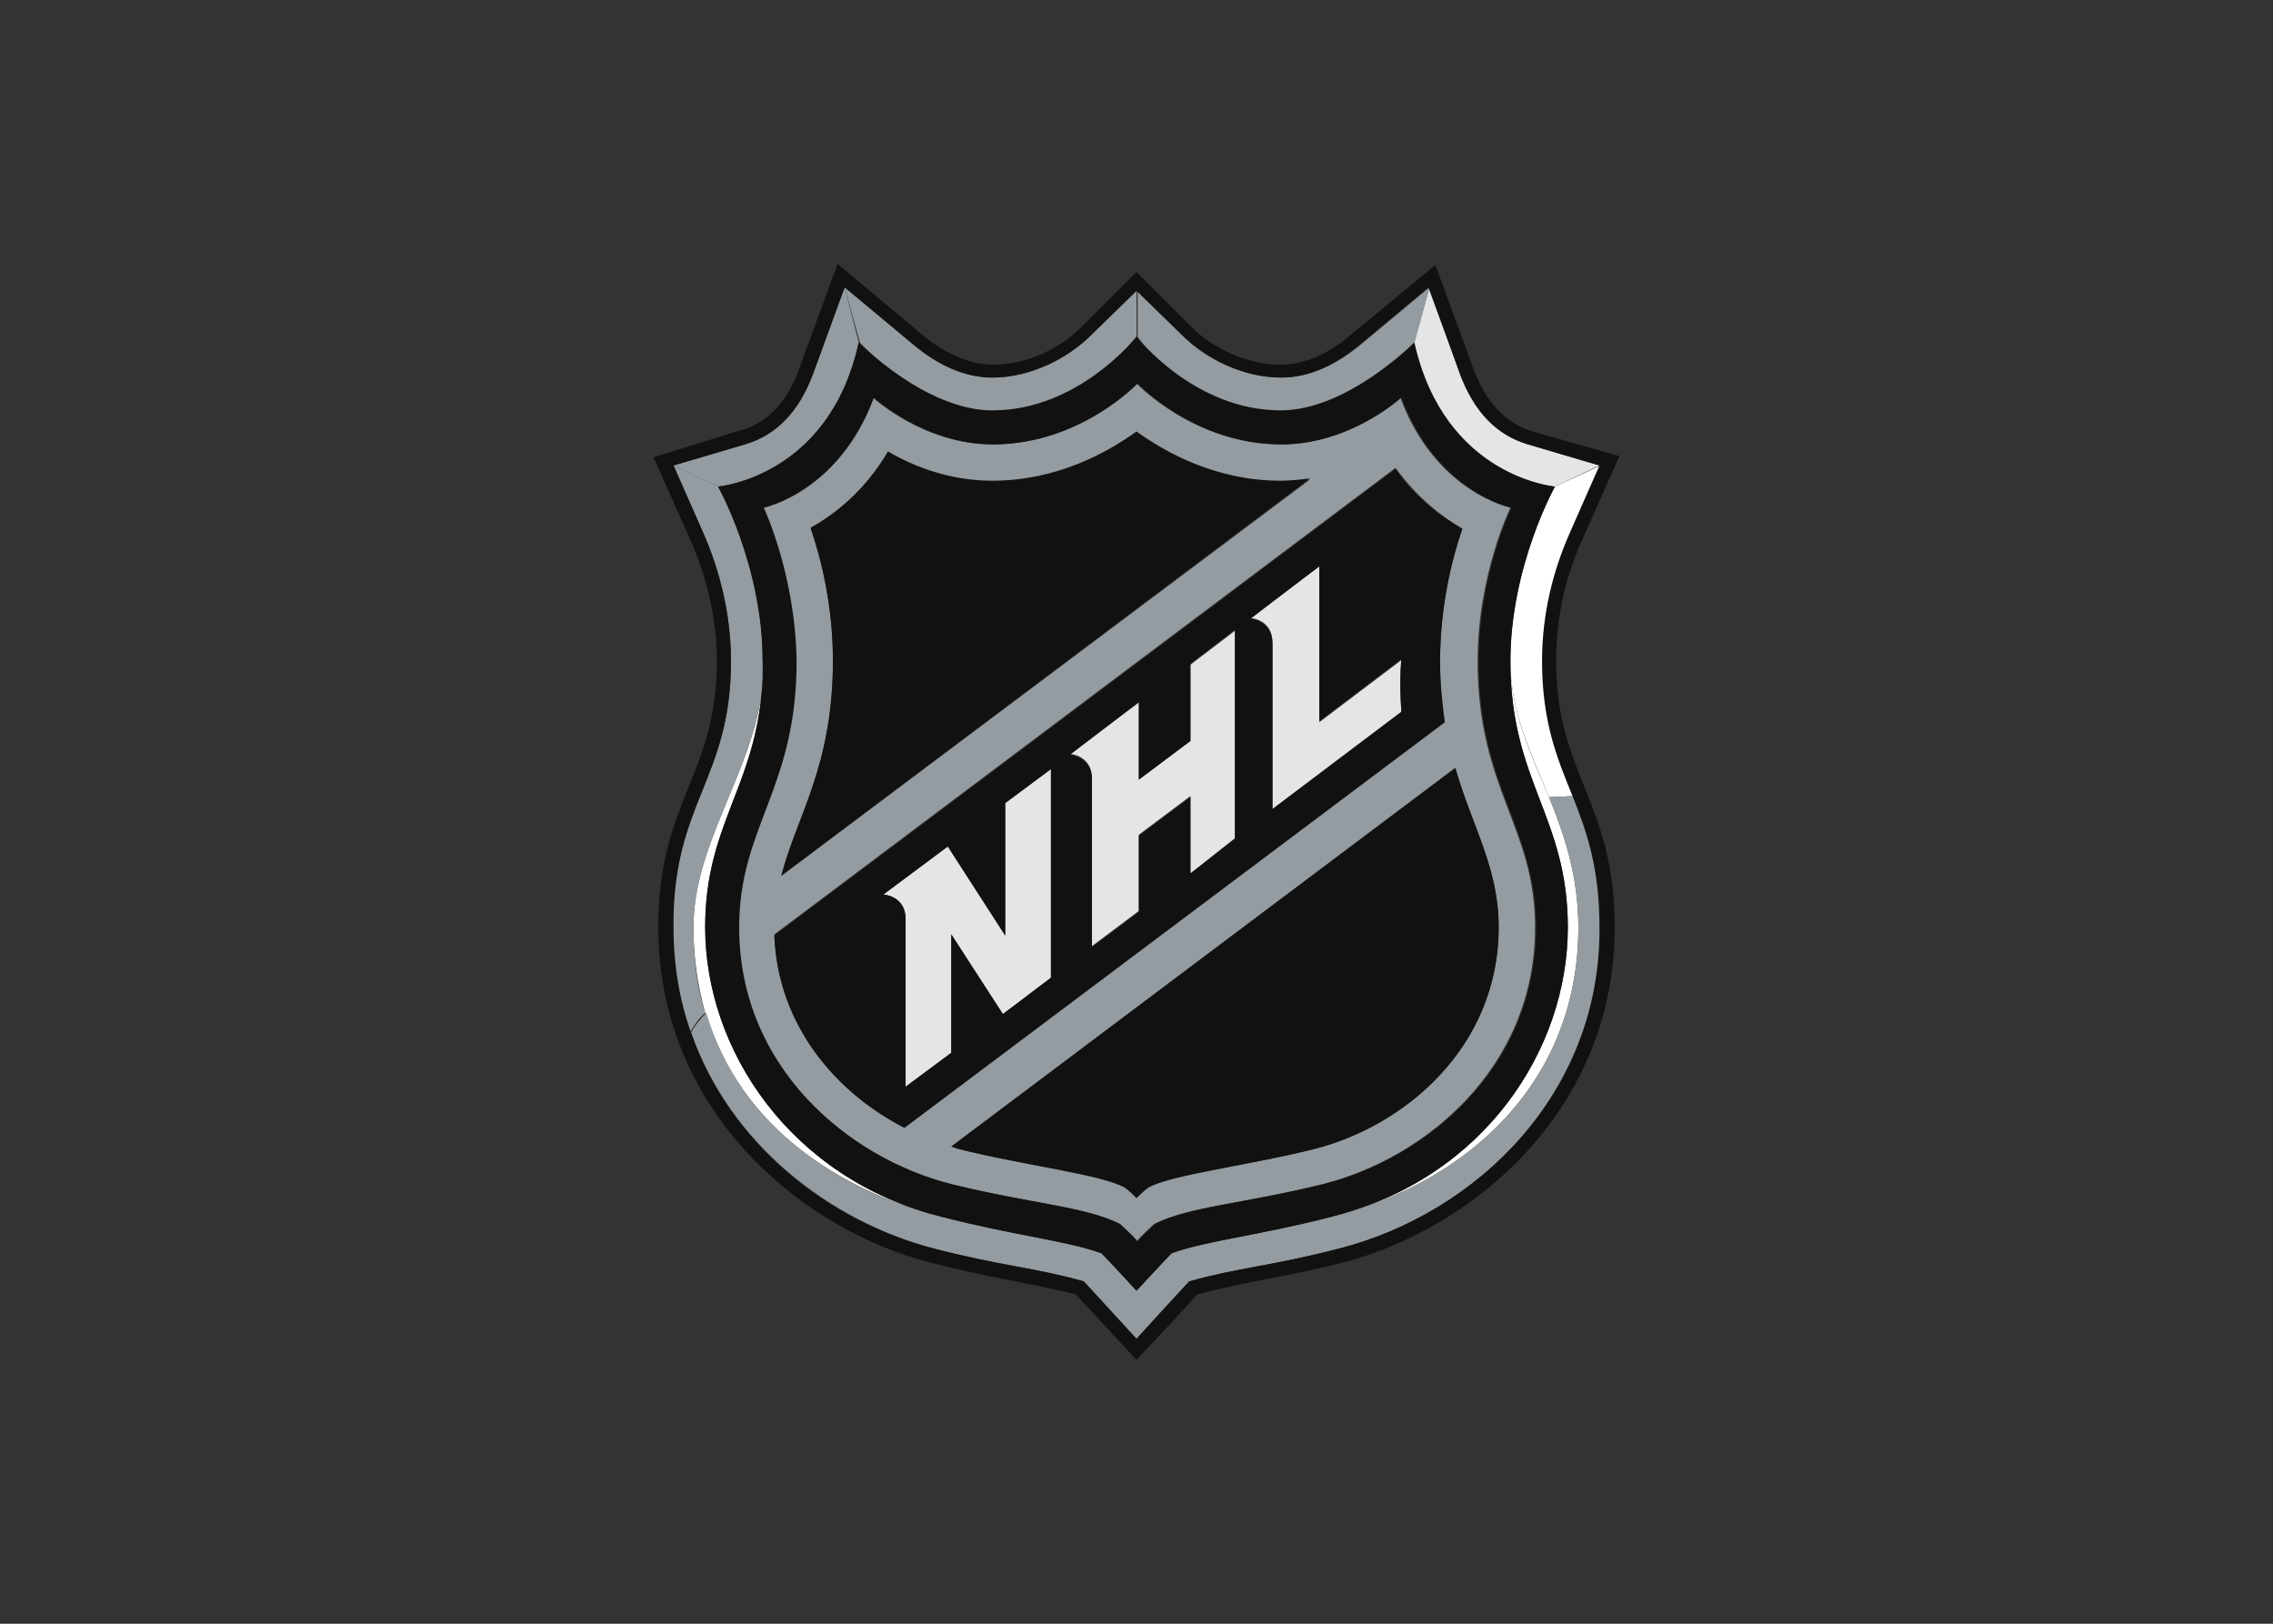 <svg clip-rule="evenodd" fill-rule="evenodd" viewBox="0 0 560 400" xmlns="http://www.w3.org/2000/svg" xmlns:xlink="http://www.w3.org/1999/xlink"><rect x="0" y="0" width="560" height="400" fill="#333333" stroke="none"/><linearGradient id="a" gradientTransform="matrix(9.913 0 0 9.913 .883 41.44)" gradientUnits="userSpaceOnUse" x2="1"><stop offset="0" stop-color="#fff"/><stop offset=".11" stop-color="#fff"/><stop offset=".24" stop-color="#dcdfe1"/><stop offset=".44" stop-color="#a8afb3"/><stop offset=".54" stop-color="#949ca1"/><stop offset="1" stop-color="#949ca1"/></linearGradient><linearGradient id="b" gradientTransform="matrix(0 -28.25 28.25 0 76.92 45.48)" gradientUnits="userSpaceOnUse" x2="1"><stop offset="0" stop-color="#fff"/><stop offset=".35" stop-color="#fff"/><stop offset=".56" stop-color="#949ca1"/><stop offset="1" stop-color="#949ca1"/></linearGradient><linearGradient id="c" gradientTransform="matrix(38.05 0 0 38.05 3.17 77.82)" gradientUnits="userSpaceOnUse" x2="1"><stop offset="0" stop-color="#fff"/><stop offset=".15" stop-color="#fff"/><stop offset=".21" stop-color="#fafafa"/><stop offset=".29" stop-color="#ebeced"/><stop offset=".37" stop-color="#d2d5d7"/><stop offset=".45" stop-color="#afb5b9"/><stop offset=".51" stop-color="#949ca1"/><stop offset="1" stop-color="#949ca1"/></linearGradient><linearGradient id="d" gradientTransform="matrix(-45.12 -64.42 64.42 -45.12 63.8 75.89)" gradientUnits="userSpaceOnUse" x2="1"><stop offset="0" stop-color="#949ca1"/><stop offset=".01" stop-color="#99a1a6"/><stop offset=".12" stop-color="#c2c6c8"/><stop offset=".2" stop-color="#dbddde"/><stop offset=".25" stop-color="#e4e5e6"/><stop offset=".75" stop-color="#e4e5e6"/><stop offset=".8" stop-color="#dcdedf"/><stop offset=".87" stop-color="#c7cacd"/><stop offset=".97" stop-color="#a3aaae"/><stop offset="1" stop-color="#949ca1"/></linearGradient><linearGradient id="e"><stop offset="0" stop-color="#fff"/><stop offset=".25" stop-color="#fff"/><stop offset=".34" stop-color="#fafafa"/><stop offset=".45" stop-color="#ebeced"/><stop offset=".57" stop-color="#d2d5d7"/><stop offset=".7" stop-color="#afb5b9"/><stop offset=".79" stop-color="#949ca1"/><stop offset="1" stop-color="#949ca1"/></linearGradient><linearGradient id="f" gradientTransform="matrix(24.95 0 0 24.95 16.27 7.3)" gradientUnits="userSpaceOnUse" x2="1" xlink:href="#e"/><linearGradient id="g" gradientTransform="matrix(39.58 0 0 39.58 41.22 68.56)" gradientUnits="userSpaceOnUse" x2="1"><stop offset="0" stop-color="#fff"/><stop offset=".2" stop-color="#fff"/><stop offset=".33" stop-color="#fafbfb"/><stop offset=".47" stop-color="#edeeef"/><stop offset=".63" stop-color="#d7dadc"/><stop offset=".79" stop-color="#b8bdc1"/><stop offset=".93" stop-color="#949ca1"/><stop offset="1" stop-color="#949ca1"/></linearGradient><linearGradient id="h" gradientTransform="matrix(24.95 0 0 24.95 41.22 7.3)" gradientUnits="userSpaceOnUse" x2="1" xlink:href="#e"/><linearGradient id="i" gradientTransform="matrix(15.86 0 0 15.86 1.67 10.54)" gradientUnits="userSpaceOnUse" x2="1"><stop offset="0" stop-color="#fff"/><stop offset=".39" stop-color="#fff"/><stop offset=".47" stop-color="#fafafa"/><stop offset=".57" stop-color="#ebeced"/><stop offset=".67" stop-color="#d2d5d7"/><stop offset=".79" stop-color="#afb5b9"/><stop offset=".87" stop-color="#949ca1"/><stop offset="1" stop-color="#949ca1"/></linearGradient><path d="m173.733 228.444c0-24.545 11.551-33.786 13.861-57.176-3.176 20.503-16.749 36.963-16.749 57.176 0 7.797 1.155 14.727 2.888 21.08 8.374 28.299 33.786 43.893 58.043 50.246-37.251-9.529-58.043-41.294-58.043-71.326zm215.134 0c0-12.706-3.465-22.813-7.219-32.053-4.62-10.973-9.529-21.08-9.529-33.497 0 29.743 14.15 38.406 14.15 65.551 0 30.032-20.503 61.797-58.043 71.326 33.786-8.663 60.642-33.497 60.642-71.326z" fill="#fff"/><path d="m376.449 109.471c-7.797-2.31-13.283-8.086-16.749-17.326l-7.508-21.369-3.754 13.572c7.508 33.209 34.652 35.519 34.652 35.519l10.973-5.198-17.615-5.198zm-128.791 120.995-14.15-21.947-15.882 11.84s5.487.289 5.487 6.064v41.294l11.262-8.374v-29.166l12.706 19.636 11.84-8.952v-51.401l-11.262 8.374v32.631zm45.626-47.936-12.706 9.529v-19.059l-17.037 12.706s5.487.289 5.487 6.064v41.294l11.551-8.663v-18.77l12.706-9.529v19.059l10.973-8.086v-51.69l-10.973 8.374v18.77zm31.765-4.62v-38.406l-17.037 12.706s5.487.289 5.487 6.064v41.294l31.765-23.968c-.578-8.086 0-12.995 0-12.995l-20.214 15.305z" fill="#e4e5e6"/><path d="m180.086 162.893c0 29.166-14.439 34.941-14.439 65.551 0 9.241 1.444 18.193 4.332 25.989.866-1.733 2.31-3.754 3.754-4.909-2.021-6.353-2.888-13.283-2.888-21.08 0-19.925 13.572-36.674 16.749-57.176.289-2.599.289-5.487.289-8.374.289-23.39-10.973-43.027-10.973-43.027l-10.973-5.198 7.508 17.037c3.754 8.663 6.642 19.348 6.642 31.187z" fill="url(#a)"/><path d="m372.118 162.893c0 12.417 4.909 22.235 9.529 33.497l6.064-.289c-3.754-9.241-7.508-18.193-7.508-33.209 0-11.84 2.888-22.524 6.642-31.187l7.508-17.037-11.262 5.198s-10.973 19.636-10.973 43.027z" fill="url(#b)"/><path d="m271.337 308.722c-8.952-3.176-21.369-4.332-39.273-8.952-24.545-6.064-49.668-21.947-58.043-50.246-1.444 1.444-2.888 3.176-3.754 4.909 9.529 27.144 33.786 46.203 59.775 53.134 16.749 4.332 24.545 4.62 36.963 8.086 1.733 1.733 12.995 14.15 12.995 14.15v-11.84s-7.508-8.374-8.663-9.241z" fill="url(#c)"/><path d="m234.086 291.684c19.925 4.909 32.92 5.487 41.583 9.818 0 0 3.176 2.888 4.332 4.332 1.155-1.444 4.332-4.332 4.332-4.332 8.663-4.332 21.658-4.909 41.583-9.818 25.123-6.353 52.267-28.588 52.267-63.241 0-24.834-14.15-34.075-14.15-65.551 0-21.369 8.086-37.829 8.086-37.829s-18.481-3.754-27.144-27.144c0 0-12.417 11.551-29.455 11.551-21.369 0-35.519-15.016-35.519-15.016s-14.15 15.016-35.519 15.016c-17.037 0-29.455-11.551-29.455-11.551-8.663 23.39-27.144 27.144-27.144 27.144s8.086 16.46 8.086 37.829c0 31.476-14.15 40.717-14.15 65.551 0 34.941 27.144 56.888 52.267 63.241zm135.144-63.241c0 29.455-23.39 48.802-45.337 54.578-15.882 4.043-34.941 6.064-41.005 9.529-1.444.866-2.888 2.599-2.888 2.599s-1.733-1.733-2.888-2.599c-5.775-3.176-25.123-5.487-41.005-9.529l-1.733-.578 124.171-93.273c4.332 15.016 10.684 24.545 10.684 39.273zm-8.952-98.182c-2.599 7.508-5.487 19.348-5.487 32.631 0 5.487.289 10.684 1.155 15.016l-133.123 99.914c-16.749-8.663-31.187-25.123-32.053-47.647l153.048-114.93c5.487 7.508 11.551 12.128 16.46 15.016zm-155.069 32.631c0-13.572-2.888-25.123-5.487-32.631 5.775-3.176 13.283-8.952 19.059-18.77 6.353 3.465 15.305 7.219 25.701 7.219 15.882 0 28.299-6.93 35.519-12.128 7.219 5.198 19.636 12.128 35.519 12.128 2.599 0 4.909-.289 7.219-.578l-130.235 97.604c3.754-14.727 12.706-26.856 12.706-52.845z" fill="url(#d)"/><path d="m244.482 101.385c21.369 0 35.519-18.193 35.519-18.193v-11.551l-11.262 10.973c-5.775 5.775-15.016 10.396-24.257 10.396-6.93 0-13.572-3.176-19.059-7.797l-17.326-14.439 3.754 13.572c-.289 0 16.171 17.037 32.631 17.037z" fill="url(#f)"/><path d="m388.867 228.444c0 37.829-26.856 62.663-60.93 71.326-17.904 4.62-30.321 5.775-39.273 8.952-1.155 1.155-8.663 9.241-8.663 9.241v11.84s11.551-12.417 12.995-14.15c12.417-3.465 20.214-3.754 36.963-8.086 33.786-8.663 64.396-38.118 64.396-79.123 0-14.727-3.176-23.679-6.642-32.342l-6.064.289c3.754 9.241 7.219 19.348 7.219 32.053z" fill="url(#g)"/><path d="m315.519 101.385c16.46 0 32.92-16.749 32.92-16.749l3.754-13.861-17.326 14.439c-5.775 4.62-12.128 7.797-19.059 7.797-9.241 0-18.481-4.62-24.257-10.396l-11.262-10.973v11.262c-.289.289 13.861 18.481 35.23 18.481z" fill="url(#h)"/><path d="m211.562 84.348-3.465-13.572-7.797 21.369c-3.465 9.241-8.952 15.016-16.749 17.326l-17.615 5.198 10.973 5.198s27.433-2.31 34.652-35.519z" fill="url(#i)"/><path d="m192.503 215.738 130.235-97.893c-2.31.289-4.909.578-7.219.578-15.882 0-28.299-6.93-35.519-12.128-7.219 5.198-19.636 12.128-35.519 12.128-10.396 0-19.348-3.465-25.701-7.219-5.775 9.818-13.283 15.594-19.059 18.77 2.599 7.508 5.487 19.348 5.487 32.631 0 26.278-8.952 38.406-12.706 53.134zm41.872 66.706 1.733.578c15.882 4.043 34.941 6.064 41.005 9.529 1.444.866 2.888 2.599 2.888 2.599s1.733-1.733 2.888-2.599c5.775-3.176 25.123-5.487 41.005-9.529 21.947-5.487 45.337-24.834 45.337-54.578 0-14.727-6.353-24.257-10.684-39.273l-124.171 93.273zm-57.754-119.551c0 28.011-14.438 34.364-14.438 65.551 0 44.759 34.652 74.214 66.995 82.588 16.171 4.043 21.08 4.332 35.807 7.797 1.155 1.155 15.016 16.171 15.016 16.171s13.861-14.727 15.016-16.171c14.727-3.754 19.636-3.754 35.807-7.797 32.342-8.374 66.995-37.829 66.995-82.588 0-31.187-14.439-37.54-14.439-65.551 0-10.107 2.021-20.214 6.353-29.743l9.241-20.791-21.369-6.064c-6.642-2.021-11.262-6.93-14.439-15.016l-9.529-25.989-21.369 17.615c-5.487 4.62-11.262 6.93-17.037 6.93-7.508 0-16.171-3.754-21.658-9.241l-13.572-13.572-13.572 13.572c-5.775 5.775-14.15 9.241-21.658 9.241-5.487 0-11.262-2.31-17.037-6.93l-21.369-17.904-9.529 25.989c-2.888 8.086-7.797 13.283-14.439 15.016l-21.369 6.642 9.241 20.791c4.043 9.241 6.353 19.348 6.353 29.455zm6.93-53.422c7.797-2.31 13.283-8.086 16.749-17.326l7.797-21.369 17.326 14.439c5.775 4.62 12.128 7.797 19.059 7.797 9.241 0 18.481-4.62 24.257-10.396l11.262-10.973 11.262 10.973c5.775 5.775 15.016 10.396 24.257 10.396 6.93 0 13.572-3.176 19.059-7.797l17.326-14.439 7.797 21.369c3.465 9.241 8.952 15.016 16.749 17.326l17.615 5.198-7.508 17.037c-3.754 8.663-6.642 19.059-6.642 31.187 0 15.016 3.754 23.968 7.508 33.209 3.465 8.663 6.642 17.615 6.642 32.342.289 41.005-30.321 70.46-64.107 79.123-16.749 4.332-24.545 4.62-36.963 8.086-1.733 1.733-12.995 14.15-12.995 14.15s-11.551-12.417-12.995-14.15c-12.417-3.465-20.214-3.754-36.963-8.086-25.989-6.642-50.246-25.701-59.775-53.134-2.888-8.086-4.332-16.749-4.332-25.989-.289-30.61 14.15-36.385 14.15-65.551 0-11.84-2.888-22.524-6.642-31.187l-7.508-17.037zm39.273 168.353 133.123-99.914c-.578-4.62-1.155-9.529-1.155-15.016 0-13.572 2.888-25.123 5.487-32.631-4.909-2.888-11.262-7.219-16.46-14.727l-153.048 114.93c.866 22.524 15.594 38.984 32.053 47.358zm102.225-138.321v38.118l20.214-15.305s-.578 4.909 0 12.995l-31.765 23.968v-40.717c0-5.775-5.487-6.064-5.487-6.064l17.037-12.995zm-44.471 33.497v19.059l12.706-9.529v-19.059l10.973-8.374v51.401l-10.973 8.663v-18.77l-12.706 9.529v18.77l-11.551 8.663v-41.294c0-5.775-5.487-6.064-5.487-6.064l17.037-12.995zm-47.07 35.519 14.15 21.947v-32.631l11.262-8.374v51.401l-11.84 8.952-12.706-19.636v29.166l-11.262 8.374v-41.294c0-5.775-5.487-6.064-5.487-6.064l15.882-11.84zm-45.914-37.251c-2.31 23.39-13.861 32.631-13.861 57.176 0 30.032 20.791 61.797 58.332 71.326 17.904 4.62 30.321 5.775 39.273 8.952 1.155 1.155 8.663 9.241 8.663 9.241s7.508-8.086 8.663-9.241c8.952-3.176 21.369-4.332 39.273-8.952 37.829-9.529 58.332-41.294 58.332-71.326 0-27.433-14.15-35.807-14.15-65.551 0-23.39 10.973-43.027 10.973-43.027s-27.433-2.31-34.652-35.519c0 0-16.46 16.749-32.92 16.749-21.369 0-35.519-18.193-35.519-18.193s-14.15 18.193-35.519 18.193c-16.46 0-32.92-16.749-32.92-16.749-7.219 33.209-34.652 35.519-34.652 35.519s10.973 19.636 10.973 43.027c.289 3.176 0 5.775-.289 8.374zm.578-46.203s18.481-3.754 27.144-27.144c0 0 12.417 11.551 29.455 11.551 21.369 0 35.519-15.016 35.519-15.016s14.15 15.016 35.519 15.016c17.037 0 29.455-11.551 29.455-11.551 8.663 23.39 27.144 27.144 27.144 27.144s-8.086 16.46-8.086 37.829c0 31.476 14.15 40.717 14.15 65.551 0 34.652-27.144 56.888-52.267 63.241-19.925 4.909-32.92 5.487-41.583 9.818 0 0-3.176 2.888-4.332 4.332-1.155-1.444-4.332-4.332-4.332-4.332-8.663-4.332-21.658-4.909-41.583-9.818-25.123-6.353-52.267-28.588-52.267-63.241 0-24.834 14.15-34.075 14.15-65.551-.289-21.369-8.086-37.829-8.086-37.829z" fill="#111"/></svg>